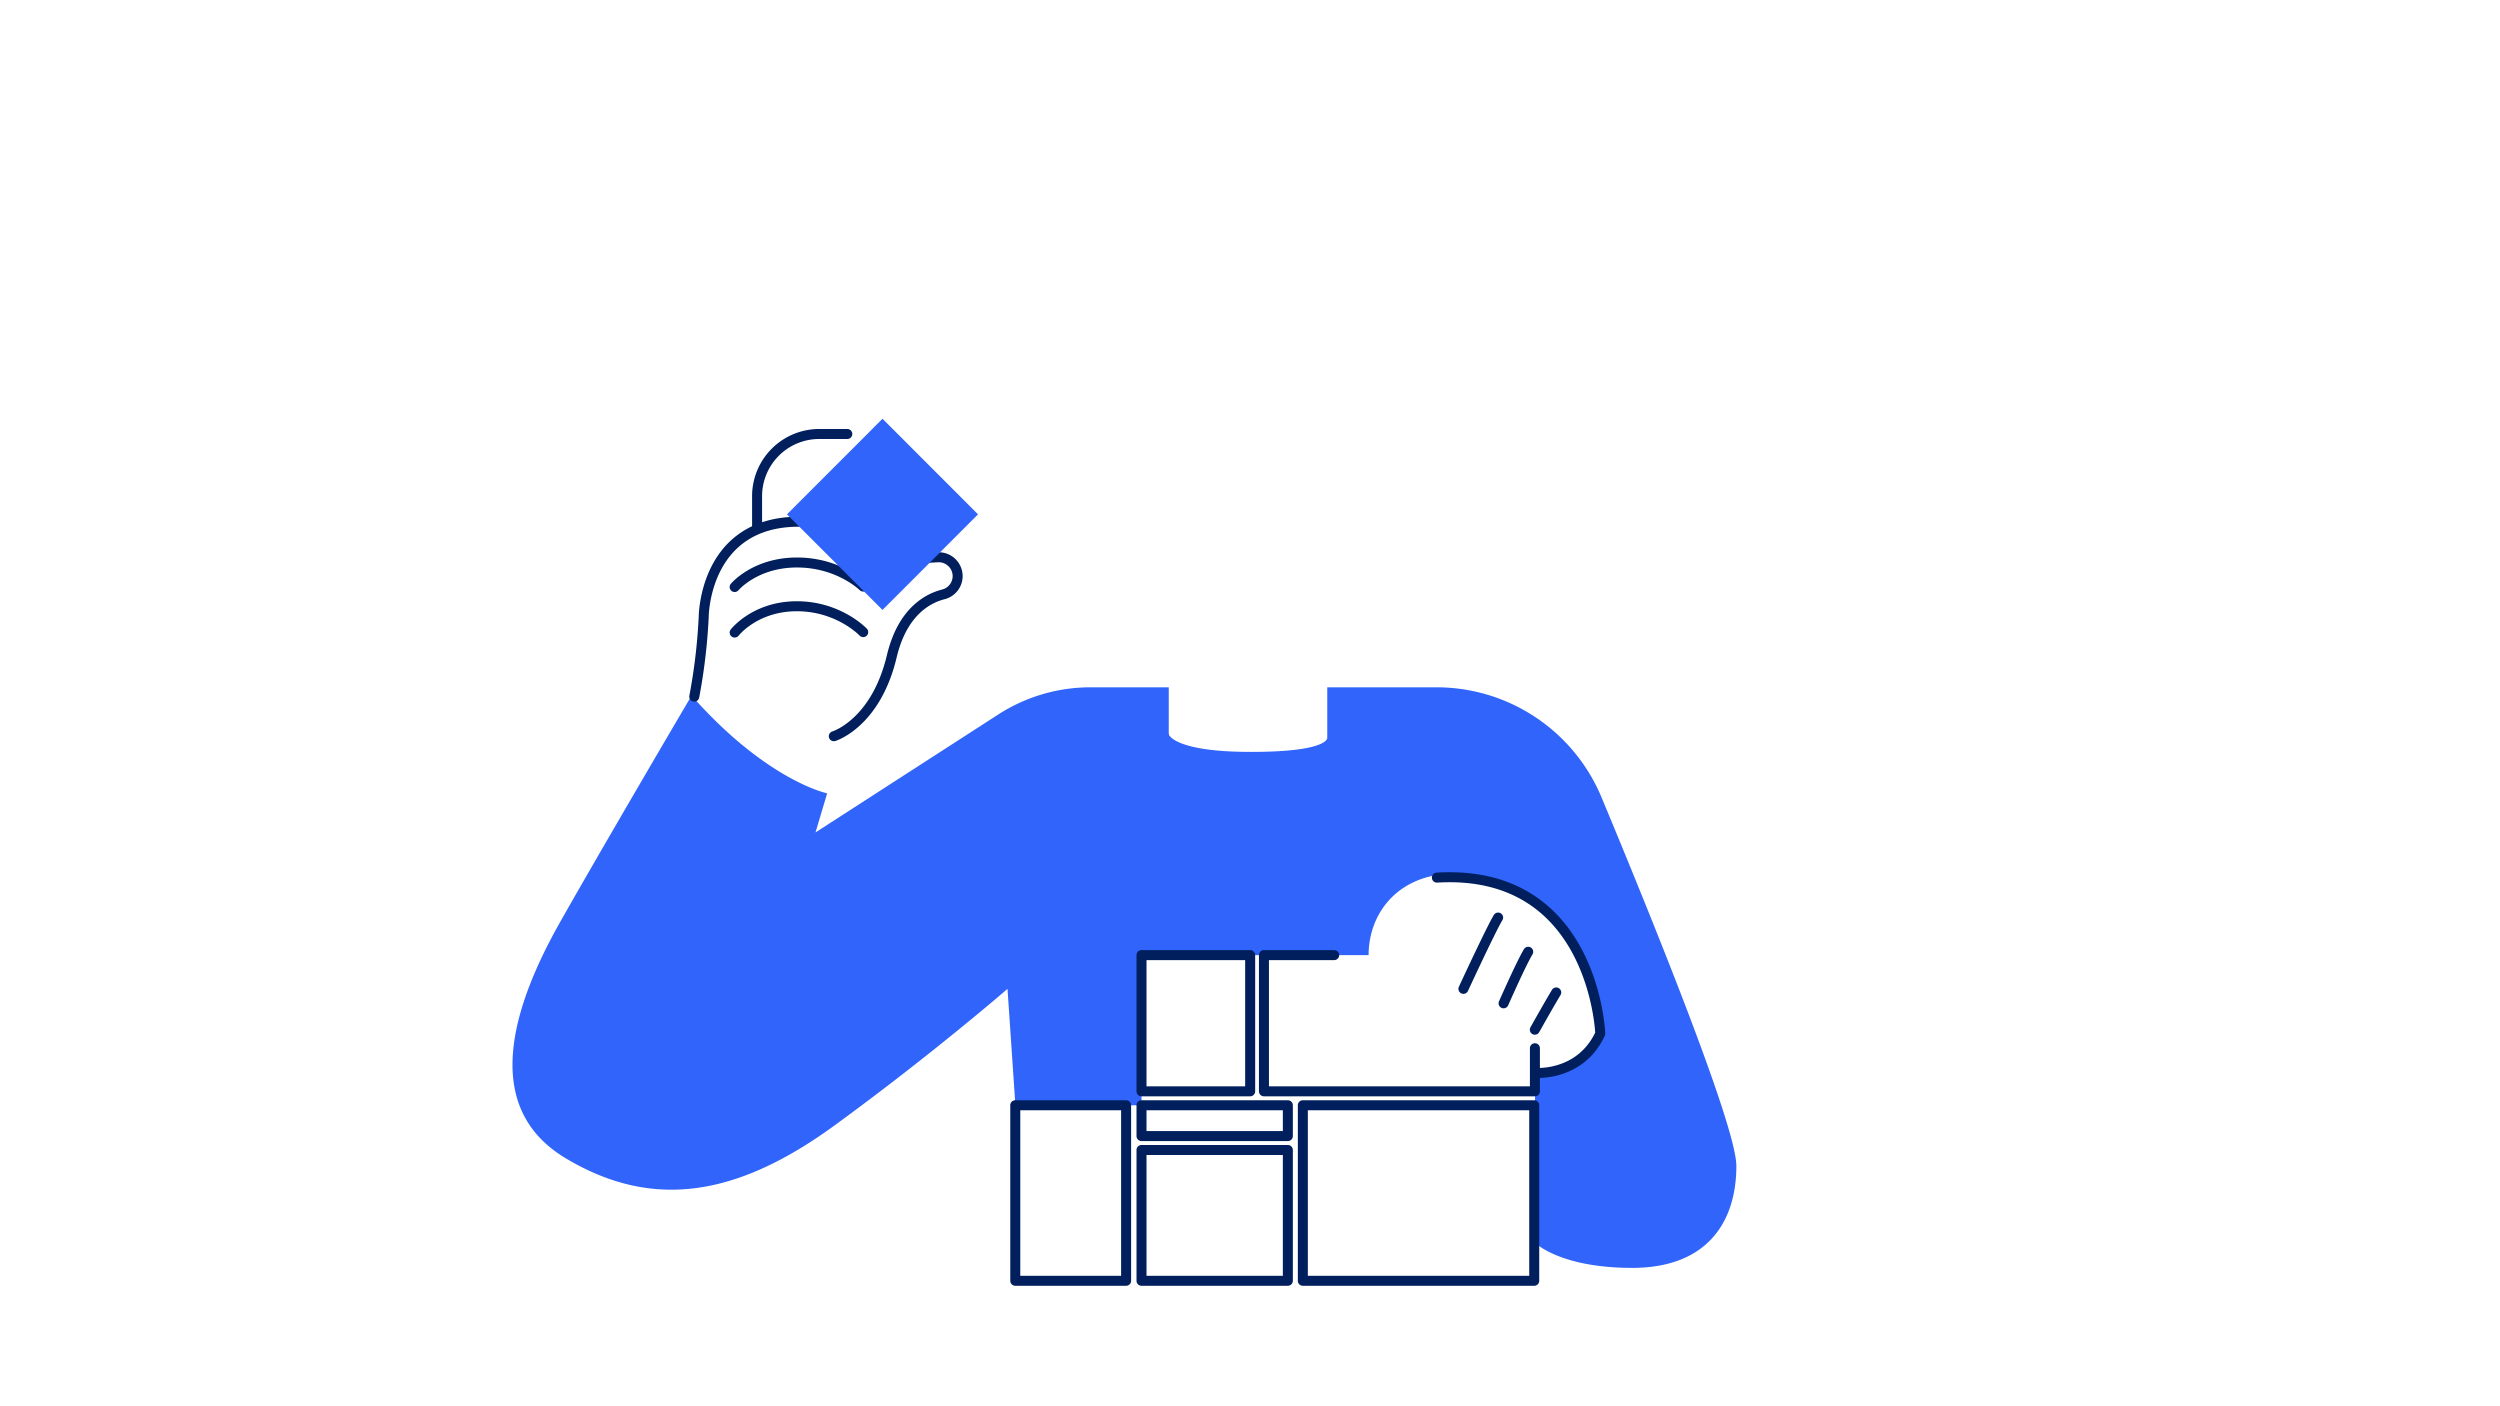 <svg viewBox="0 0 400 225" fill="none" xmlns="http://www.w3.org/2000/svg"><path d="M256.238 127.561a28.628 28.628 0 0 0-10.544-12.794 28.598 28.598 0 0 0-15.862-4.798h-17.47v8.017c0 .059.003.119-.013.176-.117.411-1.26 2.143-12.179 2.143-10.19 0-12.527-1.897-13.036-2.571-.109-.145-.134-.326-.134-.507v-7.258h-12.522a27.227 27.227 0 0 0-14.76 4.351l-29.237 18.868 1.864-6.254s-9.626-1.985-21.691-15.637c0 0-13.593 23.094-20.948 36.078-7.356 12.984-13.175 29.578.804 37.945 13.979 8.368 27.468 6.09 43.068-5.288 15.6-11.378 27.624-21.814 27.624-21.814l1.263 18.622c2.252 0 8.848-.181 10.835 0h9.342v-24.023h36.335c0-6.038 3.813-11.644 10.968-12.819 11.433-.535 19.058 4.97 22.243 11.619 4.259 8.887 3.877 13.737 3.877 13.737s-5.373 7.606-10.456 6.29v27.191s3.921 4.025 15.556 4.025c11.634 0 16.653-6.959 16.653-16.328-.024-6.271-12.998-38.376-21.58-58.971Z" fill="#3164FA"/><path d="M256.841 165.343s0 .001-.8.031l.8-.03a.817.817 0 0 1-.073.365c-1.709 3.705-4.529 5.405-6.907 6.165-1.183.378-2.257.525-3.037.578-.159.011-.306.018-.439.022v2.137c0 .441-.358.8-.8.8h-43.354c-.441 0-.8-.359-.8-.8v-21.794c0-.442.359-.8.8-.8h11.237c.442 0 .8.358.8.8 0 .441-.358.8-.8.8h-10.437v20.194h41.754v-6.091c0-.442.358-.8.8-.8.442 0 .8.358.8.8v3.153c.101-.004.212-.009.331-.017.683-.047 1.625-.176 2.657-.506 2.015-.644 4.372-2.049 5.858-5.135l-.005-.083c-.013-.184-.035-.458-.072-.808-.073-.7-.207-1.704-.444-2.905-.475-2.408-1.363-5.588-3.011-8.712-1.646-3.121-4.04-6.166-7.522-8.343-3.475-2.171-8.086-3.512-14.229-3.145-.441.026-.82-.31-.846-.751-.027-.441.31-.82.751-.846 6.438-.384 11.386 1.019 15.172 3.386 3.778 2.361 6.346 5.648 8.09 8.953 1.741 3.302 2.67 6.642 3.165 9.148.248 1.255.388 2.307.466 3.047.039.371.062.664.076.866.007.101.012.18.014.234l.003.063.001.017v.006l.001.001Z" fill="#001F5C"/><path d="M240.117 146.128c.377.23.497.722.267 1.099-.552.908-1.919 3.711-3.172 6.345-.621 1.305-1.206 2.55-1.635 3.47-.215.459-.391.838-.513 1.101l-.191.41c-.185.401-.661.576-1.062.391-.401-.186-.575-.662-.39-1.063l.192-.413c.122-.264.299-.643.514-1.104.431-.921 1.017-2.17 1.64-3.479 1.234-2.594 2.644-5.493 3.25-6.489a.8.8 0 0 1 1.1-.268ZM244.928 151.6c.378.228.5.72.272 1.098-.552.915-1.518 2.932-2.364 4.766a244.272 244.272 0 0 0-1.409 3.116l-.09.203-.031.071c-.178.404-.65.588-1.054.41a.8.8 0 0 1-.411-1.054l.032-.073.091-.205c.079-.178.193-.433.332-.746.28-.625.666-1.478 1.088-2.393.835-1.81 1.839-3.916 2.446-4.921.228-.378.72-.5 1.098-.272ZM249.413 158.109c.378.228.499.72.271 1.098-.573.948-1.425 2.429-2.137 3.681a404.033 404.033 0 0 0-1.177 2.08l-.1.177a.8.8 0 0 1-1.089.307c-.385-.217-.522-.705-.306-1.09l.373-.663c.232-.41.552-.976.908-1.603.712-1.25 1.573-2.749 2.159-3.717.228-.378.72-.499 1.098-.27Z" fill="#001F5C"/><path fill-rule="evenodd" clip-rule="evenodd" d="M181.842 152.817c0-.442.358-.8.8-.8h17.385c.442 0 .8.358.8.8v21.794c0 .441-.358.8-.8.8h-17.385c-.442 0-.8-.359-.8-.8v-21.794Zm1.6.8v20.194h15.785v-20.194h-15.785ZM207.653 176.84c0-.442.358-.8.8-.8h37.023c.442 0 .8.358.8.8v28.085c0 .441-.358.8-.8.8h-37.023c-.442 0-.8-.359-.8-.8V176.84Zm1.6.8v26.485h35.423V177.64h-35.423ZM181.842 176.84c0-.442.358-.8.8-.8h23.414c.441 0 .8.358.8.8v4.93c0 .442-.359.8-.8.8h-23.414c-.442 0-.8-.358-.8-.8v-4.93Zm1.6.8v3.33h21.814v-3.33h-21.814ZM181.842 184c0-.442.358-.8.8-.8h23.414c.441 0 .8.358.8.8v20.925c0 .442-.359.8-.8.8h-23.414c-.442 0-.8-.358-.8-.8V184Zm1.6.8v19.325h21.814V184.8h-21.814ZM161.645 176.84c0-.442.358-.8.8-.8h17.732c.442 0 .8.358.8.8v28.085c0 .441-.358.8-.8.8h-17.732c-.442 0-.8-.359-.8-.8V176.84Zm1.6.8v26.485h16.132V177.64h-16.132ZM118.181 101.699l.002-.003c.004-.004.01-.013.02-.025.02-.024.052-.062.096-.112.089-.1.228-.25.416-.431.376-.364.95-.855 1.723-1.349 1.543-.984 3.884-1.979 7.062-1.979 3.185 0 5.703.982 7.426 1.964.862.492 1.522.982 1.964 1.345.22.182.386.332.493.433a6.074 6.074 0 0 1 .145.141l.004.004.001.001c.303.321.809.335 1.13.032a.8.8 0 0 0 .032-1.131l-.582.549.582-.549-.001-.001-.001-.001-.004-.005-.013-.012c-.01-.011-.024-.025-.042-.043a4.903 4.903 0 0 0-.152-.148c-.132-.125-.324-.298-.575-.505-.5-.412-1.235-.957-2.188-1.5-1.907-1.087-4.696-2.174-8.219-2.174-3.531 0-6.166 1.11-7.922 2.231-.876.559-1.533 1.12-1.974 1.546a9.276 9.276 0 0 0-.503.522 4.688 4.688 0 0 0-.133.155c-.015.019-.028.034-.037.046l-.011.014-.004.004-.001.002s-.001.002.633.49l-.634-.488c-.27.35-.205.852.145 1.122a.801.801 0 0 0 1.121-.144M118.162 94.435l.002-.002c.004-.004.01-.012.02-.023.019-.022.051-.057.096-.104.089-.093.227-.232.416-.401.377-.338.953-.796 1.729-1.256 1.549-.918 3.902-1.85 7.093-1.85 3.197 0 5.717.917 7.437 1.832.861.458 1.519.914 1.958 1.252.22.169.384.308.491.402.054.047.093.083.117.106.004.003.007.006.01.009.007.007.013.012.016.015l.003.003.001.001a.801.801 0 0 0 1.131-.006c.311-.314.308-.82-.005-1.131l-.564.568.564-.568-.002-.001-.001-.002-.004-.004-.013-.012a1.856 1.856 0 0 0-.042-.04 7.391 7.391 0 0 0-.153-.138 10.662 10.662 0 0 0-.573-.47c-.499-.384-1.232-.891-2.182-1.396-1.901-1.011-4.678-2.019-8.189-2.019-3.518 0-6.15 1.03-7.909 2.074-.878.52-1.537 1.043-1.981 1.441-.222.199-.39.367-.506.488a4.62 4.62 0 0 0-.134.145c-.016.018-.028.032-.038.043l-.011.013-.004.004-.001.002s-.002.001.614.513l-.616-.511c-.282.34-.236.844.104 1.127.339.282.843.236 1.125-.102" fill="#001F5C"/><path fill-rule="evenodd" clip-rule="evenodd" d="M113.393 98.723v-.031c.001-.024.001-.063.003-.114.003-.102.01-.256.024-.454.029-.396.086-.966.2-1.653.229-1.377.687-3.201 1.593-5.016.905-1.811 2.25-3.598 4.252-4.934 1.997-1.333 4.696-2.248 8.366-2.248.441 0 .8-.358.8-.8s-.359-.8-.8-.8c-3.95 0-6.965.991-9.254 2.517-2.283 1.523-3.795 3.549-4.795 5.55-.998 1.998-1.493 3.986-1.74 5.468-.124.743-.186 1.364-.217 1.802-.016.219-.024.393-.028.514-.002.061-.003.108-.004.141v.034a91.323 91.323 0 0 1-1.495 12.609c-.082.434.203.853.637.935.434.083.853-.202.935-.637a93.043 93.043 0 0 0 1.522-12.846c0-.013.001-.026.001-.039Zm37.612-8.611a2.217 2.217 0 0 0-.867-.148c-4.289.179-7.18 1.111-8.977 1.972-.901.432-1.531.848-1.928 1.147-.198.15-.339.271-.426.35-.044.04-.074.069-.092.086-.009.009-.014.015-.017.017l.001-.001m-.002.002c-.3.321-.804.339-1.127.04-.324-.3-.344-.806-.043-1.131l.586.544c-.586-.544-.586-.544-.586-.544l.001-.001.002-.002.005-.005.012-.013c.011-.011.024-.024.041-.041.034-.033.081-.079.142-.134.122-.111.301-.264.54-.444.478-.361 1.199-.833 2.199-1.312 2.002-.96 5.108-1.941 9.606-2.128l.007-0a3.816 3.816 0 0 1 3.639 2.328c.2.472.302.978.302 1.49v.003a3.823 3.823 0 0 1-.812 2.337 3.815 3.815 0 0 1-2.073 1.348c-1.168.299-2.674.944-4.088 2.334-1.411 1.389-2.77 3.56-3.584 6.974-1.32 5.548-3.719 8.889-5.836 10.849-1.055.977-2.031 1.604-2.754 1.99-.361.193-.659.325-.872.411a7.22 7.22 0 0 1-.253.096c-.031.01-.056.019-.074.025l-.023.007-.008.002-.003.001h-.001s-.001.001-.231-.766l.23.767c-.424.126-.869-.114-.996-.537-.126-.422.112-.867.534-.995l.001-.001h.002l.003-.001c.003-.001.007-.002.013-.004a.256.256 0 0 1 .026-.009c.038-.014.1-.036.181-.069.164-.066.41-.175.718-.339.615-.328 1.476-.878 2.42-1.751 1.879-1.742 4.118-4.801 5.366-10.046.875-3.665 2.365-6.117 4.019-7.744 1.652-1.625 3.428-2.39 4.816-2.744l.003-.001c.477-.12.9-.395 1.204-.783.303-.387.469-.865.472-1.357 0-.297-.06-.591-.175-.864a2.214 2.214 0 0 0-.5-.729 2.21 2.21 0 0 0-.743-.476" fill="#001F5C"/><path fill-rule="evenodd" clip-rule="evenodd" d="M131.077 70.239c-2.424 0-4.749.964-6.464 2.679a9.153 9.153 0 0 0-2.679 6.469v5.011a.8.8 0 1 1-1.6 0v-5.011a10.758 10.758 0 0 1 3.147-7.6 10.741 10.741 0 0 1 7.596-3.148h4.491a.8.8 0 0 1 .8.8.8.8 0 0 1-.8.8h-4.491Z" fill="#001F5C"/><path d="M156.483 82.295 141.2 97.59l-15.28-15.295 2.138-2.14 7.297-7.302L141.2 67l15.283 15.295Z" fill="#3164FA"/></svg>

